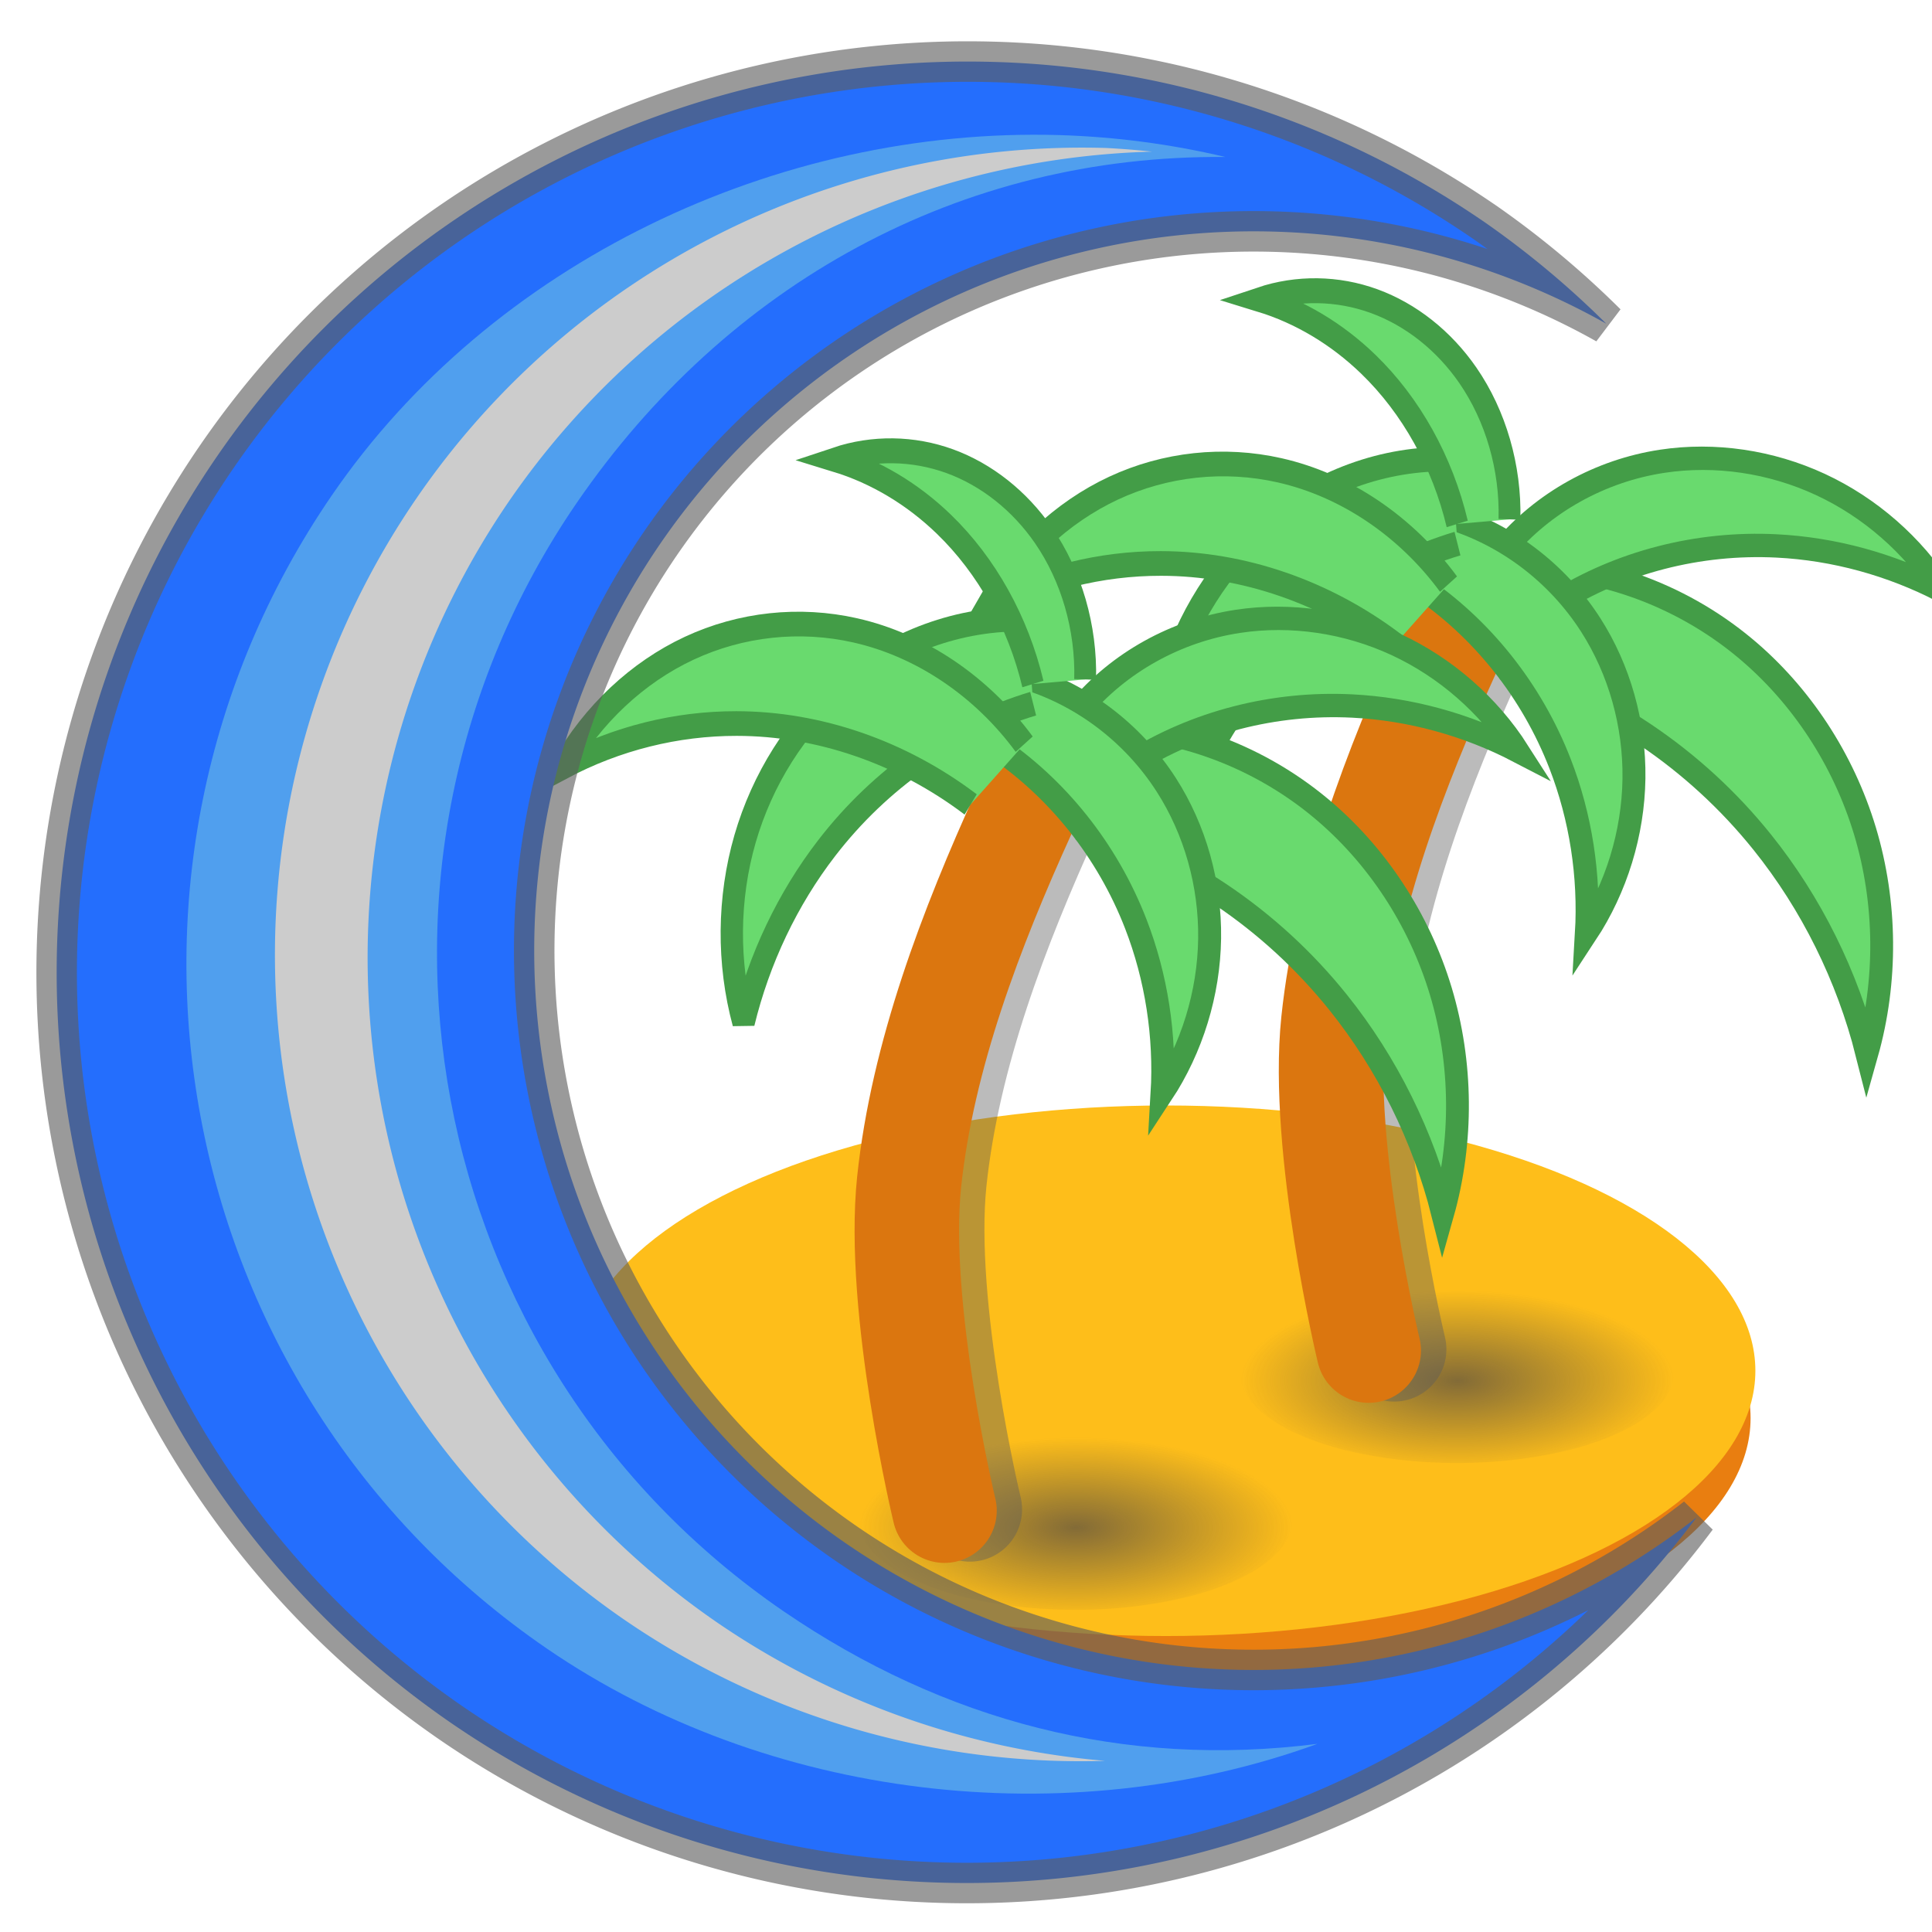 <?xml version="1.0" encoding="UTF-8" standalone="no"?>
<!-- Created with Inkscape (http://www.inkscape.org/) -->

<svg
   xmlns:dc="http://purl.org/dc/elements/1.1/"
   xmlns:cc="http://creativecommons.org/ns#"
   xmlns:rdf="http://www.w3.org/1999/02/22-rdf-syntax-ns#"
   xmlns:svg="http://www.w3.org/2000/svg"
   xmlns="http://www.w3.org/2000/svg"
   xmlns:xlink="http://www.w3.org/1999/xlink"
   xmlns:sodipodi="http://sodipodi.sourceforge.net/DTD/sodipodi-0.dtd"
   xmlns:inkscape="http://www.inkscape.org/namespaces/inkscape"
   width="64"
   height="64"
   viewBox="0 0 16.933 16.933"
   version="1.1"
   id="svg1691"
   inkscape:version="0.92.4 5da689c313, 2019-01-14"
   sodipodi:docname="tsunami8-darker.svg"
   inkscape:export-filename="/home/michi/Projekte/Tsunami/static/Icons/b48.png"
   inkscape:export-xdpi="72"
   inkscape:export-ydpi="72">
  <defs
     id="defs1685">
    <linearGradient
       inkscape:collect="always"
       id="linearGradient4618">
      <stop
         style="stop-color:#454245;stop-opacity:1;"
         offset="0"
         id="stop4614" />
      <stop
         style="stop-color:#454245;stop-opacity:0;"
         offset="1"
         id="stop4616" />
    </linearGradient>
    <inkscape:path-effect
       effect="spiro"
       id="path-effect5929"
       is_visible="true" />
    <inkscape:path-effect
       effect="spiro"
       id="path-effect5929-7"
       is_visible="true" />
    <inkscape:path-effect
       effect="spiro"
       id="path-effect5929-3"
       is_visible="true" />
    <inkscape:path-effect
       effect="spiro"
       id="path-effect5929-2"
       is_visible="true" />
    <inkscape:path-effect
       effect="spiro"
       id="path-effect5929-2-1"
       is_visible="true" />
    <inkscape:path-effect
       effect="spiro"
       id="path-effect5929-2-7"
       is_visible="true" />
    <inkscape:path-effect
       effect="spiro"
       id="path-effect5929-28"
       is_visible="true" />
    <inkscape:path-effect
       effect="spiro"
       id="path-effect5929-7-9"
       is_visible="true" />
    <inkscape:path-effect
       effect="spiro"
       id="path-effect5929-3-7"
       is_visible="true" />
    <inkscape:path-effect
       effect="spiro"
       id="path-effect5929-2-3"
       is_visible="true" />
    <inkscape:path-effect
       effect="spiro"
       id="path-effect5929-2-1-6"
       is_visible="true" />
    <inkscape:path-effect
       effect="spiro"
       id="path-effect5929-2-7-1"
       is_visible="true" />
    <radialGradient
       inkscape:collect="always"
       xlink:href="#linearGradient4618"
       id="radialGradient4620"
       cx="12.296"
       cy="292.122"
       fx="12.296"
       fy="292.122"
       r="1.571"
       gradientTransform="matrix(1.211,0,0,0.504,-2.116,144.939)"
       gradientUnits="userSpaceOnUse" />
    <radialGradient
       inkscape:collect="always"
       xlink:href="#linearGradient4618"
       id="radialGradient4620-3"
       cx="12.296"
       cy="292.122"
       fx="12.296"
       fy="292.122"
       r="1.571"
       gradientTransform="matrix(1.211,0,0,0.504,-5.459,146.227)"
       gradientUnits="userSpaceOnUse" />
  </defs>
  <sodipodi:namedview
     id="base"
     pagecolor="#ffffff"
     bordercolor="#666666"
     borderopacity="1.0"
     inkscape:pageopacity="0.0"
     inkscape:pageshadow="2"
     inkscape:zoom="11.2"
     inkscape:cx="-4.0492631"
     inkscape:cy="25.626765"
     inkscape:document-units="mm"
     inkscape:current-layer="layer1"
     showgrid="false"
     units="px"
     width="64px"
     inkscape:snap-global="false"
     inkscape:window-width="2560"
     inkscape:window-height="1387"
     inkscape:window-x="0"
     inkscape:window-y="0"
     inkscape:window-maximized="1">
    <inkscape:grid
       type="xygrid"
       id="grid2239" />
  </sodipodi:namedview>
  <g
     inkscape:label="Layer 1"
     inkscape:groupmode="layer"
     id="layer1"
     transform="translate(0,-280.067)">
    <ellipse
       style="opacity:1;fill:#e97e10;fill-opacity:1;stroke:none;stroke-width:1.55;stroke-linecap:round;stroke-linejoin:round;stroke-miterlimit:4;stroke-dasharray:none;stroke-opacity:1"
       id="path2241-6"
       cx="10.176"
       cy="292.496"
       rx="5.167"
       ry="2.325" />
    <ellipse
       style="opacity:1;fill:#febe1a;fill-opacity:1;stroke:none;stroke-width:1.55;stroke-linecap:round;stroke-linejoin:round;stroke-miterlimit:4;stroke-dasharray:none;stroke-opacity:1"
       id="path2241"
       cx="10.218"
       cy="292.081"
       rx="5.167"
       ry="2.325" />
    <path
       style="opacity:0.67;fill:url(#radialGradient4620);fill-opacity:1;stroke:none;stroke-width:0.372;stroke-linecap:round;stroke-linejoin:miter;stroke-miterlimit:4;stroke-dasharray:none;stroke-opacity:0.624"
       id="path4612"
       sodipodi:type="arc"
       sodipodi:cx="12.768508"
       sodipodi:cy="292.09808"
       sodipodi:rx="1.9016926"
       sodipodi:ry="0.79138768"
       sodipodi:start="5.3140563"
       sodipodi:end="5.3122761"
       sodipodi:open="true"
       d="m 13.845,291.446 a 1.902,0.791 0 0 1 0.492,1.1 1.902,0.791 0 0 1 -2.643,0.205 1.902,0.791 0 0 1 -0.494,-1.1 1.902,0.791 0 0 1 2.643,-0.206" />
    <rect
       style="fill:#248afd;stroke-width:0.083;stroke-dasharray:0.166, 0.083"
       width="1.664"
       height="4.993"
       x="4.158"
       y="269.582"
       id="rect1099" />
    <rect
       y="269.582"
       x="5.822"
       height="4.993"
       width="1.664"
       style="fill:#4bae4f;stroke-width:0.083;stroke-dasharray:0.166, 0.083"
       id="rect1101" />
    <rect
       y="269.582"
       x="7.487"
       height="4.993"
       width="1.664"
       style="fill:#c2352a;stroke-width:0.083;stroke-dasharray:0.166, 0.083"
       id="rect1103" />
    <rect
       style="fill:#f9548f;stroke-width:0.083;stroke-dasharray:0.166, 0.083"
       width="1.664"
       height="4.993"
       x="9.151"
       y="269.582"
       id="rect1105" />
    <rect
       y="269.582"
       x="10.815"
       height="4.993"
       width="1.664"
       style="fill:#e97e10;stroke-width:0.083;stroke-dasharray:0.166, 0.083"
       id="rect1107" />
    <rect
       style="fill:#cccccc;stroke-width:0.083;stroke-dasharray:0.166, 0.083"
       width="1.664"
       height="4.993"
       x="14.144"
       y="264.589"
       id="rect1109" />
    <rect
       style="fill:#5d5d5d;stroke-width:0.083;stroke-dasharray:0.166, 0.083"
       width="1.664"
       height="4.993"
       x="14.144"
       y="269.582"
       id="rect1111" />
    <rect
       y="269.582"
       x="12.48"
       height="4.993"
       width="1.664"
       style="fill:#7767c0;stroke-width:0.083;stroke-dasharray:0.166, 0.083"
       id="rect1113" />
    <rect
       y="264.589"
       x="4.158"
       height="4.993"
       width="1.664"
       style="fill:#50beee;stroke-width:0.083;stroke-dasharray:0.166, 0.083"
       id="rect1115" />
    <rect
       style="fill:#79de7d;stroke-width:0.083;stroke-dasharray:0.166, 0.083"
       width="1.664"
       height="4.993"
       x="5.822"
       y="264.589"
       id="rect1117" />
    <rect
       style="fill:#df574d;stroke-width:0.083;stroke-dasharray:0.166, 0.083"
       width="1.664"
       height="4.993"
       x="7.487"
       y="264.589"
       id="rect1119" />
    <rect
       y="264.589"
       x="9.151"
       height="4.993"
       width="1.664"
       style="fill:#ff90b8;stroke-width:0.083;stroke-dasharray:0.166, 0.083"
       id="rect1121" />
    <rect
       style="fill:#fecd38;stroke-width:0.083;stroke-dasharray:0.166, 0.083"
       width="1.664"
       height="4.993"
       x="10.815"
       y="264.589"
       id="rect1123" />
    <rect
       style="fill:#9182d7;stroke-width:0.083;stroke-dasharray:0.166, 0.083"
       width="1.664"
       height="4.993"
       x="12.48"
       y="264.589"
       id="rect1125" />
    <path
       style="opacity:0.415;fill:none;stroke:#5d5d5d;stroke-width:0.916;stroke-linecap:round;stroke-linejoin:bevel;stroke-miterlimit:4;stroke-dasharray:none;stroke-opacity:1"
       d="m 12.918,285.766 c -0.466,1.025 -0.892,2.137 -1.009,3.247 -0.116,1.109 0.31,2.88 0.31,2.88"
       id="path2571-9-9"
       inkscape:connector-curvature="0"
       sodipodi:nodetypes="czc" />
    <path
       style="fill:none;stroke:#db760f;stroke-width:0.916;stroke-linecap:round;stroke-linejoin:bevel;stroke-miterlimit:4;stroke-dasharray:none;stroke-opacity:1"
       d="m 12.695,285.777 c -0.466,1.025 -0.892,2.137 -1.009,3.247 -0.116,1.109 0.31,2.88 0.31,2.88"
       id="path2571-3"
       inkscape:connector-curvature="0"
       sodipodi:nodetypes="czc" />
    <path
       style="display:inline;fill:#69da6e;fill-opacity:1;stroke:#439d47;stroke-width:0.525;stroke-miterlimit:4;stroke-dasharray:none;stroke-opacity:1"
       d="m 34.426,1021.24 c -1.933,-0.052 -3.877,0.597 -5.392,1.799 -1.291,1.024 -2.266,2.44 -2.763,4.011 -0.496,1.571 -0.512,3.29 -0.044,4.87 0.449,-1.693 1.277,-3.285 2.406,-4.625 1.545,-1.835 3.657,-3.187 5.971,-3.822"
       id="path5927-94"
       inkscape:path-effect="#path-effect5929-28"
       inkscape:original-d="m 34.425529,1021.2405 c 0,0 -3.921781,0.8735 -5.391883,1.7986 -1.470101,0.9251 -2.806557,8.8808 -2.806557,8.8808 0,0 1.603747,-2.7752 2.405621,-4.6254 0.801874,-1.8502 5.704099,-2.5267 5.97139,-3.8218"
       inkscape:connector-curvature="0"
       sodipodi:nodetypes="cscsc"
       transform="matrix(-0.381,0,0,0.4,26.355,-123.469)" />
    <path
       style="display:inline;fill:#69da6e;fill-opacity:1;stroke:#439d47;stroke-width:0.72;stroke-miterlimit:4;stroke-dasharray:none;stroke-opacity:1"
       d="m 34.426,1021.24 c -1.933,-0.052 -3.877,0.597 -5.392,1.799 -1.291,1.024 -2.266,2.44 -2.763,4.011 -0.496,1.571 -0.512,3.29 -0.044,4.87 0.449,-1.693 1.277,-3.285 2.406,-4.625 1.545,-1.835 3.657,-3.187 5.971,-3.822"
       id="path5927-5-7"
       inkscape:path-effect="#path-effect5929-7-9"
       inkscape:original-d="m 34.425529,1021.2405 c 0,0 -3.921781,0.8735 -5.391883,1.7986 -1.470101,0.9251 -2.806557,8.8808 -2.806557,8.8808 0,0 1.603747,-2.7752 2.405621,-4.6254 0.801874,-1.8502 5.704099,-2.5267 5.97139,-3.8218"
       inkscape:connector-curvature="0"
       sodipodi:nodetypes="cscsc"
       transform="matrix(-0.185,0.208,0.218,0.194,-203.082,79.601)" />
    <path
       style="display:inline;fill:#69da6e;fill-opacity:1;stroke:#439d47;stroke-width:0.72;stroke-miterlimit:4;stroke-dasharray:none;stroke-opacity:1"
       d="m 34.426,1021.24 c -1.933,-0.052 -3.877,0.597 -5.392,1.799 -1.291,1.024 -2.266,2.44 -2.763,4.011 -0.496,1.571 -0.512,3.29 -0.044,4.87 0.449,-1.693 1.277,-3.285 2.406,-4.625 1.545,-1.835 3.657,-3.187 5.971,-3.822"
       id="path5927-56-8"
       inkscape:path-effect="#path-effect5929-3-7"
       inkscape:original-d="m 34.425529,1021.2405 c 0,0 -3.921781,0.8735 -5.391883,1.7986 -1.470101,0.9251 -2.806557,8.8808 -2.806557,8.8808 0,0 1.603747,-2.7752 2.405621,-4.6254 0.801874,-1.8502 5.704099,-2.5267 5.97139,-3.8218"
       inkscape:connector-curvature="0"
       sodipodi:nodetypes="cscsc"
       transform="matrix(-0.265,-0.084,-0.088,0.278,111.663,3.578)" />
    <path
       style="display:inline;fill:#69da6e;fill-opacity:1;stroke:#439d47;stroke-width:0.646;stroke-miterlimit:4;stroke-dasharray:none;stroke-opacity:1"
       d="m 34.426,1021.24 c -1.933,-0.052 -3.877,0.597 -5.392,1.799 -1.291,1.024 -2.266,2.44 -2.763,4.011 -0.496,1.571 -0.512,3.29 -0.044,4.87 0.449,-1.693 1.277,-3.285 2.406,-4.625 1.545,-1.835 3.657,-3.187 5.971,-3.822"
       id="path5927-9-4"
       inkscape:path-effect="#path-effect5929-2-3"
       inkscape:original-d="m 34.425529,1021.2405 c 0,0 -3.921781,0.8735 -5.391883,1.7986 -1.470101,0.9251 -2.806557,8.8808 -2.806557,8.8808 0,0 1.603747,-2.7752 2.405621,-4.6254 0.801874,-1.8502 5.704099,-2.5267 5.97139,-3.8218"
       inkscape:connector-curvature="0"
       sodipodi:nodetypes="cscsc"
       transform="matrix(0.303,0,0,0.331,2.289,-53.938)" />
    <path
       style="display:inline;fill:#69da6e;fill-opacity:1;stroke:#439d47;stroke-width:0.933;stroke-miterlimit:4;stroke-dasharray:none;stroke-opacity:1"
       d="m 34.426,1021.24 c -1.933,-0.052 -3.877,0.597 -5.392,1.799 -1.291,1.024 -2.266,2.44 -2.763,4.011 -0.496,1.571 -0.512,3.29 -0.044,4.87 0.449,-1.693 1.277,-3.285 2.406,-4.625 1.545,-1.835 3.657,-3.187 5.971,-3.822"
       id="path5927-9-2-5"
       inkscape:path-effect="#path-effect5929-2-1-6"
       inkscape:original-d="m 34.425529,1021.2405 c 0,0 -3.921781,0.8735 -5.391883,1.7986 -1.470101,0.9251 -2.806557,8.8808 -2.806557,8.8808 0,0 1.603747,-2.7752 2.405621,-4.6254 0.801874,-1.8502 5.704099,-2.5267 5.97139,-3.8218"
       inkscape:connector-curvature="0"
       sodipodi:nodetypes="cscsc"
       transform="matrix(-6.4197353e-4,0.234,-0.205,-6.9612478e-4,222.606,277.274)" />
    <path
       style="display:inline;fill:#69da6e;fill-opacity:1;stroke:#439d47;stroke-width:0.644;stroke-miterlimit:4;stroke-dasharray:none;stroke-opacity:1"
       d="m 34.426,1021.24 c -1.933,-0.052 -3.877,0.597 -5.392,1.799 -1.291,1.024 -2.266,2.44 -2.763,4.011 -0.496,1.571 -0.512,3.29 -0.044,4.87 0.449,-1.693 1.277,-3.285 2.406,-4.625 1.545,-1.835 3.657,-3.187 5.971,-3.822"
       id="path5927-9-0-0"
       inkscape:path-effect="#path-effect5929-2-7-1"
       inkscape:original-d="m 34.425529,1021.2405 c 0,0 -3.921781,0.8735 -5.391883,1.7986 -1.470101,0.9251 -2.806557,8.8808 -2.806557,8.8808 0,0 1.603747,-2.7752 2.405621,-4.6254 0.801874,-1.8502 5.704099,-2.5267 5.97139,-3.8218"
       inkscape:connector-curvature="0"
       sodipodi:nodetypes="cscsc"
       transform="matrix(0.199,0.257,-0.226,0.216,236.645,55.751)" />
    <path
       style="opacity:0.67;fill:url(#radialGradient4620-3);fill-opacity:1;stroke:none;stroke-width:0.372;stroke-linecap:round;stroke-linejoin:miter;stroke-miterlimit:4;stroke-dasharray:none;stroke-opacity:0.624"
       id="path4612-6"
       sodipodi:type="arc"
       sodipodi:cx="9.4257812"
       sodipodi:cy="293.38559"
       sodipodi:rx="1.9016927"
       sodipodi:ry="0.79138768"
       sodipodi:start="5.3140563"
       sodipodi:end="5.3122761"
       sodipodi:open="true"
       d="m 10.502,292.733 a 1.902,0.791 0 0 1 0.492,1.1 1.902,0.791 0 0 1 -2.643,0.205 1.902,0.791 0 0 1 -0.494,-1.1 1.902,0.791 0 0 1 2.643,-0.206" />
    <path
       style="opacity:0.415;fill:none;stroke:#5d5d5d;stroke-width:0.916;stroke-linecap:round;stroke-linejoin:bevel;stroke-miterlimit:4;stroke-dasharray:none;stroke-opacity:1"
       d="m 9.199,287.169 c -0.466,1.025 -0.892,2.137 -1.009,3.247 -0.116,1.109 0.31,2.88 0.31,2.88"
       id="path2571-9"
       inkscape:connector-curvature="0"
       sodipodi:nodetypes="czc" />
    <path
       style="fill:none;stroke:#db760f;stroke-width:0.916;stroke-linecap:round;stroke-linejoin:bevel;stroke-miterlimit:4;stroke-dasharray:none;stroke-opacity:1"
       d="m 8.977,287.18 c -0.466,1.025 -0.892,2.137 -1.009,3.247 -0.116,1.109 0.31,2.88 0.31,2.88"
       id="path2571"
       inkscape:connector-curvature="0"
       sodipodi:nodetypes="czc" />
    <path
       style="display:inline;fill:#69da6e;fill-opacity:1;stroke:#439d47;stroke-width:0.525;stroke-miterlimit:4;stroke-dasharray:none;stroke-opacity:1"
       d="m 34.426,1021.24 c -1.933,-0.052 -3.877,0.597 -5.392,1.799 -1.291,1.024 -2.266,2.44 -2.763,4.011 -0.496,1.571 -0.512,3.29 -0.044,4.87 0.449,-1.693 1.277,-3.285 2.406,-4.625 1.545,-1.835 3.657,-3.187 5.971,-3.822"
       id="path5927"
       inkscape:path-effect="#path-effect5929"
       inkscape:original-d="m 34.425529,1021.2405 c 0,0 -3.921781,0.8735 -5.391883,1.7986 -1.470101,0.9251 -2.806557,8.8808 -2.806557,8.8808 0,0 1.603747,-2.7752 2.405621,-4.6254 0.801874,-1.8502 5.704099,-2.5267 5.97139,-3.8218"
       inkscape:connector-curvature="0"
       sodipodi:nodetypes="cscsc"
       transform="matrix(-0.381,0,0,0.4,22.637,-122.066)" />
    <path
       style="display:inline;fill:#69da6e;fill-opacity:1;stroke:#439d47;stroke-width:0.72;stroke-miterlimit:4;stroke-dasharray:none;stroke-opacity:1"
       d="m 34.426,1021.24 c -1.933,-0.052 -3.877,0.597 -5.392,1.799 -1.291,1.024 -2.266,2.44 -2.763,4.011 -0.496,1.571 -0.512,3.29 -0.044,4.87 0.449,-1.693 1.277,-3.285 2.406,-4.625 1.545,-1.835 3.657,-3.187 5.971,-3.822"
       id="path5927-5"
       inkscape:path-effect="#path-effect5929-7"
       inkscape:original-d="m 34.425529,1021.2405 c 0,0 -3.921781,0.8735 -5.391883,1.7986 -1.470101,0.9251 -2.806557,8.8808 -2.806557,8.8808 0,0 1.603747,-2.7752 2.405621,-4.6254 0.801874,-1.8502 5.704099,-2.5267 5.97139,-3.8218"
       inkscape:connector-curvature="0"
       sodipodi:nodetypes="cscsc"
       transform="matrix(-0.185,0.208,0.218,0.194,-206.801,81.004)" />
    <path
       style="display:inline;fill:#69da6e;fill-opacity:1;stroke:#439d47;stroke-width:0.72;stroke-miterlimit:4;stroke-dasharray:none;stroke-opacity:1"
       d="m 34.426,1021.24 c -1.933,-0.052 -3.877,0.597 -5.392,1.799 -1.291,1.024 -2.266,2.44 -2.763,4.011 -0.496,1.571 -0.512,3.29 -0.044,4.87 0.449,-1.693 1.277,-3.285 2.406,-4.625 1.545,-1.835 3.657,-3.187 5.971,-3.822"
       id="path5927-56"
       inkscape:path-effect="#path-effect5929-3"
       inkscape:original-d="m 34.425529,1021.2405 c 0,0 -3.921781,0.8735 -5.391883,1.7986 -1.470101,0.9251 -2.806557,8.8808 -2.806557,8.8808 0,0 1.603747,-2.7752 2.405621,-4.6254 0.801874,-1.8502 5.704099,-2.5267 5.97139,-3.8218"
       inkscape:connector-curvature="0"
       sodipodi:nodetypes="cscsc"
       transform="matrix(-0.265,-0.084,-0.088,0.278,107.944,4.981)" />
    <path
       style="display:inline;fill:#69da6e;fill-opacity:1;stroke:#439d47;stroke-width:0.646;stroke-miterlimit:4;stroke-dasharray:none;stroke-opacity:1"
       d="m 34.426,1021.24 c -1.933,-0.052 -3.877,0.597 -5.392,1.799 -1.291,1.024 -2.266,2.44 -2.763,4.011 -0.496,1.571 -0.512,3.29 -0.044,4.87 0.449,-1.693 1.277,-3.285 2.406,-4.625 1.545,-1.835 3.657,-3.187 5.971,-3.822"
       id="path5927-9"
       inkscape:path-effect="#path-effect5929-2"
       inkscape:original-d="m 34.425529,1021.2405 c 0,0 -3.921781,0.8735 -5.391883,1.7986 -1.470101,0.9251 -2.806557,8.8808 -2.806557,8.8808 0,0 1.603747,-2.7752 2.405621,-4.6254 0.801874,-1.8502 5.704099,-2.5267 5.97139,-3.8218"
       inkscape:connector-curvature="0"
       sodipodi:nodetypes="cscsc"
       transform="matrix(0.303,0,0,0.331,-1.43,-52.535)" />
    <path
       style="display:inline;fill:#69da6e;fill-opacity:1;stroke:#439d47;stroke-width:0.933;stroke-miterlimit:4;stroke-dasharray:none;stroke-opacity:1"
       d="m 34.426,1021.24 c -1.933,-0.052 -3.877,0.597 -5.392,1.799 -1.291,1.024 -2.266,2.44 -2.763,4.011 -0.496,1.571 -0.512,3.29 -0.044,4.87 0.449,-1.693 1.277,-3.285 2.406,-4.625 1.545,-1.835 3.657,-3.187 5.971,-3.822"
       id="path5927-9-2"
       inkscape:path-effect="#path-effect5929-2-1"
       inkscape:original-d="m 34.425529,1021.2405 c 0,0 -3.921781,0.8735 -5.391883,1.7986 -1.470101,0.9251 -2.806557,8.8808 -2.806557,8.8808 0,0 1.603747,-2.7752 2.405621,-4.6254 0.801874,-1.8502 5.704099,-2.5267 5.97139,-3.8218"
       inkscape:connector-curvature="0"
       sodipodi:nodetypes="cscsc"
       transform="matrix(-6.4197353e-4,0.234,-0.205,-6.9612478e-4,218.887,278.677)" />
    <path
       style="display:inline;fill:#69da6e;fill-opacity:1;stroke:#439d47;stroke-width:0.644;stroke-miterlimit:4;stroke-dasharray:none;stroke-opacity:1"
       d="m 34.426,1021.24 c -1.933,-0.052 -3.877,0.597 -5.392,1.799 -1.291,1.024 -2.266,2.44 -2.763,4.011 -0.496,1.571 -0.512,3.29 -0.044,4.87 0.449,-1.693 1.277,-3.285 2.406,-4.625 1.545,-1.835 3.657,-3.187 5.971,-3.822"
       id="path5927-9-0"
       inkscape:path-effect="#path-effect5929-2-7"
       inkscape:original-d="m 34.425529,1021.2405 c 0,0 -3.921781,0.8735 -5.391883,1.7986 -1.470101,0.9251 -2.806557,8.8808 -2.806557,8.8808 0,0 1.603747,-2.7752 2.405621,-4.6254 0.801874,-1.8502 5.704099,-2.5267 5.97139,-3.8218"
       inkscape:connector-curvature="0"
       sodipodi:nodetypes="cscsc"
       transform="matrix(0.199,0.257,-0.226,0.216,232.926,57.154)" />
    <path
       style="opacity:1;fill:#246efd;fill-opacity:1;stroke:#5d5d5d;stroke-width:0.355;stroke-linecap:round;stroke-linejoin:miter;stroke-miterlimit:4;stroke-dasharray:none;stroke-opacity:0.624"
       d="m 8.717,280.61 a 7.985,7.985 0 0 0 -6.824,3.47 7.985,7.985 0 0 0 2.075,11.098 7.985,7.985 0 0 0 10.901,-1.811 6.307,6.307 0 0 1 -7.446,0.233 6.307,6.307 0 0 1 -1.638,-8.765 6.307,6.307 0 0 1 8.293,-1.931 7.985,7.985 0 0 0 -1.075,-0.896 l -0.012,-0.008 a 7.985,7.985 0 0 0 -4.272,-1.39 z"
       id="path4549"
       inkscape:connector-curvature="0" />
    <path
       style="opacity:1;fill:#509fee;fill-opacity:1;stroke:none;stroke-width:0.321;stroke-linecap:round;stroke-linejoin:miter;stroke-miterlimit:4;stroke-dasharray:none;stroke-opacity:0.624"
       d="m 9.286,281.251 c -2.475,-0.073 -4.982,1.118 -6.38,3.161 -2.268,3.313 -1.422,7.837 1.89,10.106 1.933,1.322 4.55,1.632 6.751,0.833 -1.694,0.215 -3.267,-0.198 -4.678,-1.161 -3.183,-2.181 -3.996,-6.529 -1.816,-9.713 1.316,-1.919 3.36,-3.056 5.687,-3.034 -0.477,-0.113 -0.964,-0.177 -1.454,-0.192 z"
       id="path4575"
       inkscape:connector-curvature="0"
       sodipodi:nodetypes="cccccccc" />
    <path
       style="opacity:1;fill:#cccccc;fill-opacity:1;stroke:none;stroke-width:0.33;stroke-linecap:round;stroke-linejoin:miter;stroke-miterlimit:4;stroke-dasharray:none;stroke-opacity:0.624"
       d="m 9.694,281.364 a 7.075,7.075 0 0 0 -6.047,3.075 7.075,7.075 0 0 0 1.838,9.833 7.075,7.075 0 0 0 4.201,1.228 7.075,7.075 0 0 1 -3.388,-1.204 7.075,7.075 0 0 1 -1.839,-9.833 7.075,7.075 0 0 1 5.638,-3.067 7.075,7.075 0 0 0 -0.403,-0.032 z"
       id="path4594"
       inkscape:connector-curvature="0" />
  </g>
</svg>
